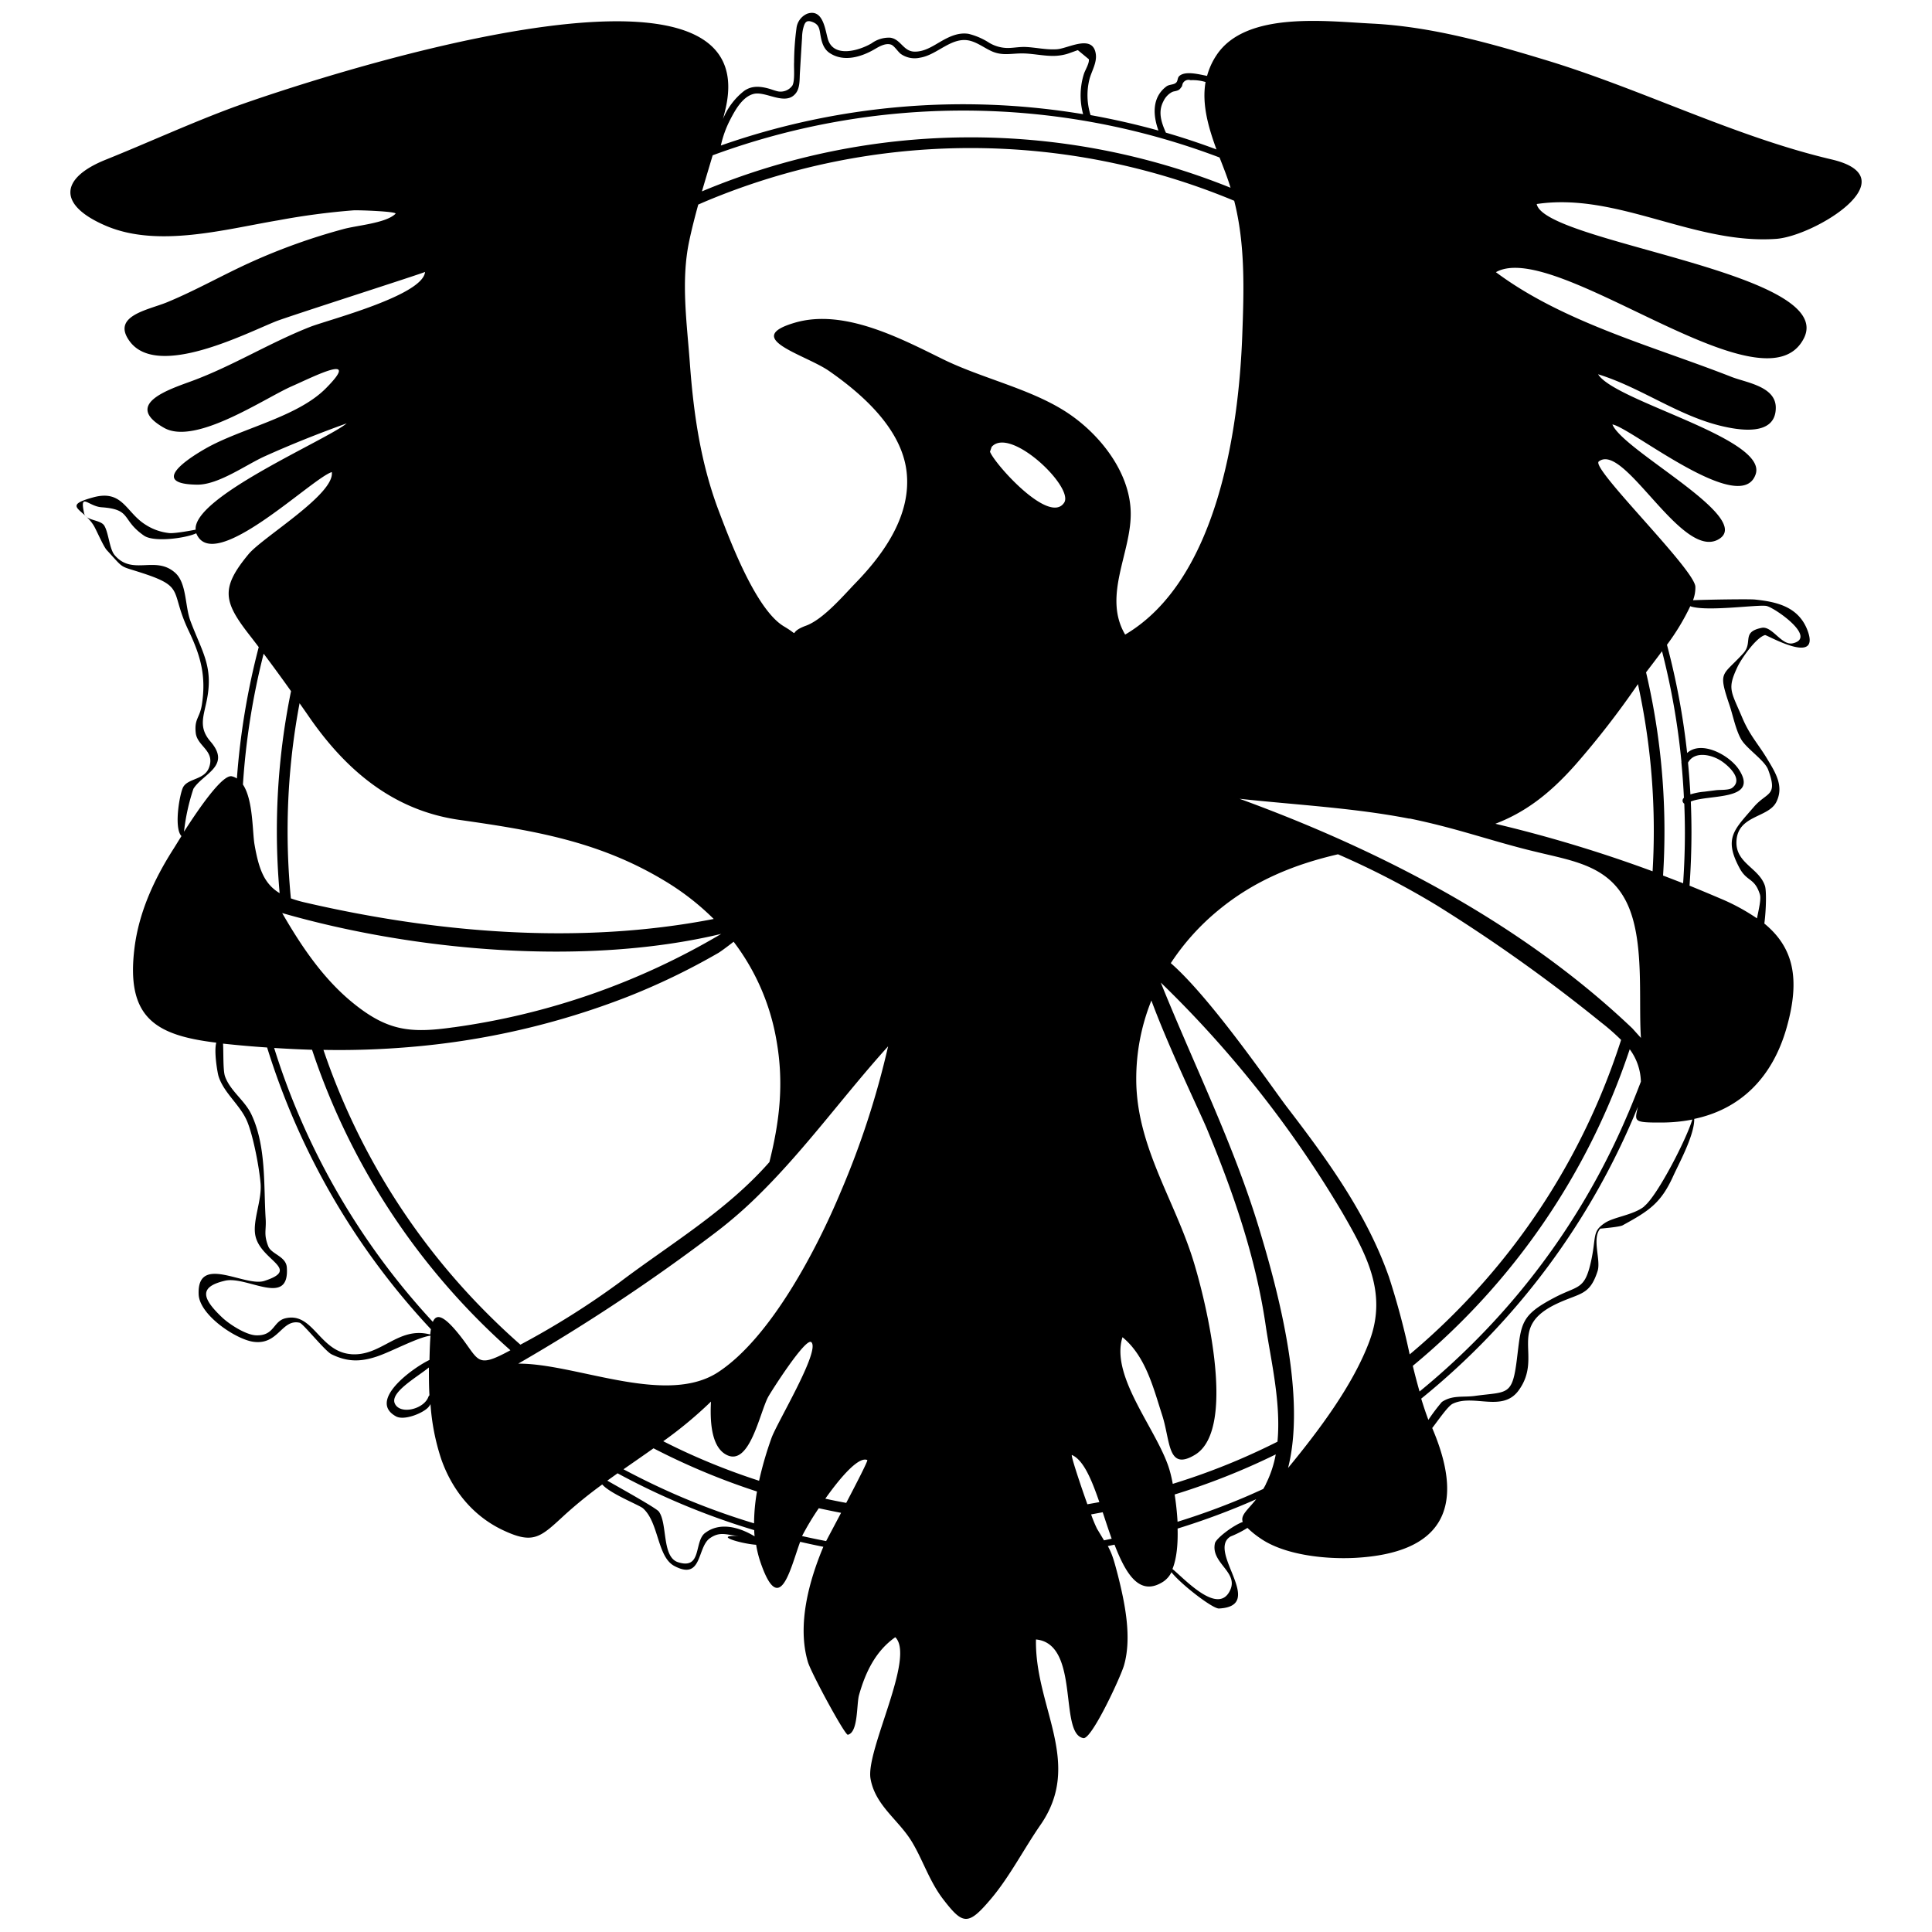 <svg xmlns="http://www.w3.org/2000/svg" viewBox="0 0 500 500"><title>raven-alliance</title><g id="Base"><path d="M459.65,61.82c9.89-.7,34.68-15.8,14.36-20.56-25.27-5.94-49.45-18.35-74.43-25.85C385.05,11,370.24,6.86,355,6.1c-11.89-.59-32.57-3.25-40.15,8.15a18.27,18.27,0,0,0-2.46,5.39h0c-1.89-.34-5.53-1.38-7.15,0-.55.48-.38,1.18-.77,1.65-.6.72-1.81.49-2.59,1.07-3.82,2.86-3.49,7.52-2.07,11.43q-8.63-2.39-17.57-4a17,17,0,0,1-.26-9.4c.55-2,1.91-4.15,1.62-6.35-.71-5.34-7.13-1.52-10-1.3-2.71.21-5.41-.45-8.11-.58-1.54-.07-3,.22-4.51.26A9.47,9.47,0,0,1,256,11.07a17.58,17.58,0,0,0-5.34-2.31c-2.44-.39-4.66.56-6.75,1.73-2.27,1.27-4.53,2.94-7.27,2.87-2.9-.07-3.52-3.27-6.29-3.61a7.63,7.63,0,0,0-4.78,1.46c-3.14,1.86-9.93,3.94-11.35-1.2-.7-2.51-1.27-7.84-5.32-6.46a4.65,4.65,0,0,0-2.78,3.82,67.92,67.92,0,0,0-.61,8.75c-.09,1.44.25,4.7-.43,6a3.74,3.74,0,0,1-3.68,1.54c-.84-.17-1.65-.51-2.48-.74-2.25-.61-4.39-.79-6.37.63a17.66,17.66,0,0,0-5.44,7.25c.2-.75.39-1.51.57-2.27,11.68-47.8-109-7.35-126.64-1C49.77,31.65,38.5,36.85,27.36,41.33c-11.91,4.79-12.49,11.75.06,17.11C40.91,64.2,58.29,59.32,72.1,57a183.85,183.85,0,0,1,19.33-2.56c1.6-.09,11.52.29,10.92.89-2.51,2.48-10.19,3-13.64,4a158.4,158.4,0,0,0-23.34,8.33C57.91,71,50.83,75.09,43.25,78.22c-4.85,2-14.57,3.5-9.67,10.13,7.2,9.74,30.08-2.1,37.83-5.19C74.54,81.91,110,70.56,110,70.37c-.49,6.1-25.13,12.42-29.7,14.21-10.53,4.13-20.08,10.14-30.7,14.05-5.78,2.13-17.87,6-7.15,12.09,8.12,4.64,26-7.67,33.12-10.78,5.44-2.38,18.11-8.89,8.85.47C77,108,62.29,110.86,53.12,116.13c-6,3.44-13.76,9.2-2,9.3,5.5,0,12.57-5.17,17.42-7.35,6.94-3.13,14-5.93,21.18-8.51-5.16,4.3-39.77,19-39.09,27.51-1.71.33-5.81,1.07-7,.86a14,14,0,0,1-6.18-2.29c-4.91-3.2-5.79-9-13.34-6.93-8.33,2.29-2.45,2.9.2,7.39.69,1.17,2.45,5.3,3.32,6.25,4.86,5.27,2.92,3.85,9.81,6.15,10.5,3.51,6.54,4.61,11.42,14.81,3.2,6.69,4.49,11.87,3.39,19-.55,3.56-2,3.64-1.59,7.39.42,3.5,5.11,4.57,3.41,9-1.19,3.1-5.29,2.71-6.62,4.91-.91,1.5-2.54,10.63-.49,12.76-1.05,1.66-1.85,3-2.21,3.54-4.89,7.71-8.77,16.15-9.93,25.29-2.3,18.2,5.41,22.72,21.15,24.63-.65,2.35.33,7.87.59,8.7,1.41,4.45,5.76,7.51,7.5,11.91,1.52,3.82,3,11.57,3.36,15.65.45,4.45-2.1,9.72-1.34,13.62,1.28,6.56,12,8.66,2.33,11.78-5.06,1.64-17.44-7.08-17,3.5.24,5.36,9.65,11.62,14.15,12.25,6.55.92,7.3-6,12-4.92.89.21,6.56,7.33,8.24,8.16,4.1,2,7.46,2,11.77.56,3.8-1.28,10.62-5,13.85-5.38-.15,1.72-.21,3.8-.27,6.09,0,.06,0,.13,0,.19-4.36,2.09-16.08,10.54-8.66,14.61,2.13,1.17,7.07-.87,8.39-2.4a4,4,0,0,0,.53-.78,57.44,57.44,0,0,0,2.79,14.26c2.78,7.92,8.12,14.64,15.89,18.33,8.06,3.83,9.75,1.89,16.15-4a116,116,0,0,1,9.62-7.79c2.14,2.45,9.6,5.32,10.57,6.19,4.11,3.68,3.63,12.53,8.08,14.9,7.26,3.86,5.85-4.76,9.17-7.15,2.81-2,4.56-.74,7.79-.61-7.42-.29.23,2,4.22,2.28a27.41,27.41,0,0,0,1.07,4.37c5,14.73,7.74,1.9,10.32-5.14q3,.69,6,1.29c-3.7,8.81-6.84,20.21-4,29.8.82,2.81,9.59,19,10.34,18.84,2.72-.59,2.22-7.86,2.9-10.29,1.65-5.84,4.26-11.36,9.38-14.95,5.27,5.22-7.68,29.25-6.41,36.6,1.21,6.94,7.18,10.58,10.65,16.25,2.86,4.68,4.58,10.34,8.18,15,5.11,6.63,6.43,6.87,12.38-.18,4.78-5.66,8.55-13,12.77-19.09,11.15-16.08-1.51-30.49-1.16-48,11.54,1.11,5.82,24.52,12.29,25.53,2.14.33,9.63-15.82,10.5-18.85,2.09-7.28.19-16.27-1.63-23.45-1-3.78-1.39-5.22-2.56-7.4l1.73-.36c3,7.76,6.54,13.5,12.64,9.55a6.3,6.3,0,0,0,2.09-2.42c2.44,3.11,10.67,9.48,12.3,9.39,12.42-.64-3.29-14.86,3-18.64a27.14,27.14,0,0,0,4.37-2.22,23.36,23.36,0,0,0,3.21,2.61c6.34,4.49,17.24,5.55,24.72,5.14,22.19-1.23,28.7-12.59,20.09-33.11l-.2-.49c1.64-2.13,4.08-5.69,5.28-6.27,5.43-2.63,12.84,2.3,17.06-3.43,6.58-9-3.41-16.33,10.16-22.59,5.87-2.71,8.27-2.05,10.29-8.31.93-2.86-1.54-8.41.69-11,0,0,5-.41,5.78-.85,6.83-3.74,9.93-5.72,13.12-12.78,1.45-3.2,5.49-10.54,5.43-14.77,12-2.53,20.27-10.72,23.92-23.65,3.61-12.75,1.69-20.77-5.78-26.91.49-3.67.56-8.53.16-9.74-1.52-4.65-7.56-5.83-7.38-11.44.22-6.92,8.23-6.1,10.32-10.27s-.35-7.81-2.43-11.27c-2.3-3.81-4.39-5.9-6.32-10.4-3-7.09-4-7.54-1.32-13.26.92-2,4.8-7.65,7.15-8.27.44-.11,14.29,8,11.07-1-2.29-6.38-8.11-7.62-13.71-8.2-1.48-.15-11.69,0-16,.18a9.14,9.14,0,0,0,.61-3.52c-.32-4.65-27.17-30.69-25-32.39,6.55-5.11,21.37,25.39,30.88,20.21,9.84-5.37-24.54-22.88-27.35-29.79,4.61.68,33.33,24.13,37.08,12.86,3.1-9.32-36.53-18.84-40.78-25.85,11,3.39,20.62,10.69,31.87,13.38,4.22,1,14.18,2.9,14.11-4.8-.05-5.46-7.68-6.42-11.43-7.89-20.14-7.91-43.51-14.06-61-27.11,15.44-8.78,69.49,37.33,79.71,17.09,8.62-17.08-67.25-24.74-69.15-34.73C418.56,49.69,438.38,63.32,459.65,61.82Zm-94.89,150c4.89,1,9.74,2.24,14.58,3.62,6,1.7,12,3.55,18.13,5,9.61,2.36,18.86,3.56,23.53,13.17s3,24.72,3.67,35l-2.22-2.47c-20.27-19.3-44.66-34.48-70.22-46.42-10.36-4.85-20.9-9.16-31.44-13C335.32,208.3,350.42,209.07,364.76,211.87Zm56.62,76.25a186.17,186.17,0,0,1-40,59.38,188.51,188.51,0,0,1-14,12.67c-.63-2.2-1.21-4.42-1.75-6.64a179.82,179.82,0,0,0,56.14-81.93,14.66,14.66,0,0,1,2.89,8.38Q423.07,284.08,421.37,288.12ZM301.07,26.25a5.33,5.33,0,0,1,1.69-2.08c.94-.65,1-.42,1.92-.73.65-.22.81-.58,1.21-1.1l.15-.59a1.65,1.65,0,0,1,2.07-1,11.59,11.59,0,0,1,3.79.45H312c-1,5.75.71,11.7,2.82,17.47-4.29-1.6-8.65-3.05-13.09-4.34C300.57,31.71,299.63,29,301.07,26.25ZM188.93,31.06c1.3-2.52,3.19-6,6.09-6.75,3.23-.83,8.34,3.3,11-.26,1.06-1.44.89-3.61,1-5.28.18-3,.36-6,.55-9a11.94,11.94,0,0,1,.21-2.07c.42-1.71.72-2.69,2.51-2s1.77,1.88,2.07,3.54.78,3.42,2.34,4.47c3.67,2.46,8.29,1,11.7-1,1.15-.68,2.8-1.64,4.21-1.16.79.27,1.71,1.75,2.48,2.38a6.25,6.25,0,0,0,5,1c4.55-.7,8.31-5.69,13.11-4.34,2,.56,3.68,1.9,5.56,2.72,2.51,1.09,4.63.59,7.27.52,2.89-.08,5.72.66,8.61.64A13.15,13.15,0,0,0,276,14c.58-.16,1.13-.38,1.69-.58s.84-.31,1.26-.44l2.84,2.35c.18,1-.93,2.77-1.25,3.73a17.76,17.76,0,0,0-.69,3,18.61,18.61,0,0,0,.46,7.49,189.26,189.26,0,0,0-93.75,8.11A26.89,26.89,0,0,1,188.93,31.06Zm-4.49,9.13a187.32,187.32,0,0,1,131.18.57c1,2.56,2,5.08,2.75,7.52l.09.31a179.9,179.9,0,0,0-136.8.94C182.57,46.42,183.51,43.31,184.44,40.19Zm-65.52,172c19.15,2.72,36,5.51,52.87,15.64a66.45,66.45,0,0,1,12.92,10c-34.83,6.79-71.92,3.58-105.78-4.27a31.27,31.27,0,0,1-3.65-1.06c-.56-5.76-.85-11.56-.85-17.4A177.92,177.92,0,0,1,77.53,182c.75,1.07,1.51,2.14,2.25,3.22C89.41,199.26,101.72,209.75,118.92,212.19Zm-1.54,53.67c-11.22,1.6-17.18,1-26.35-6.56-7.54-6.22-13.15-14.59-18-23,34.41,9.9,78.58,13.77,113.63,5.39A185.37,185.37,0,0,1,117.38,265.87Zm72.48-22.14a58.31,58.31,0,0,1,11.06,25.37c2.09,11.58.71,21.59-1.8,31.66l-.09.1c-11.17,12.66-25.56,21.08-38.86,31.15A209.53,209.53,0,0,1,134.68,348q-4.35-3.83-8.47-7.95a176.15,176.15,0,0,1-37.88-56.19q-2.54-6-4.62-12.15a216.19,216.19,0,0,0,22-.71,200.92,200.92,0,0,0,56.6-13,175.5,175.5,0,0,0,23.33-11.23C186,246.62,187.78,245.35,189.86,243.72ZM72.37,231.15c-3.94-2.39-5.38-6.11-6.5-12.59-.58-3.35-.33-11.53-3-15.52a185.66,185.66,0,0,1,5.36-33.87q3.62,4.82,7.09,9.7a180.39,180.39,0,0,0-3.67,36.25C71.65,220.52,71.9,225.86,72.37,231.15Zm-22.32-27c2.41-3.92,9.92-5.88,4.42-12.25-3.21-3.72-1.74-6.54-.89-11,1.63-8.52-1.34-12.31-4.29-20.18-1.46-3.91-.94-9.85-4-12.52-5.11-4.51-11,.87-15.61-4.52-1.37-1.59-1.54-5.73-2.69-7.64-1-1.61-4.79-1.24-5.22-3.21-1.21-5.58,1.1-1.79,4.51-1.55,7.95.56,5,3.21,11,7.35,2.6,1.79,10.89.64,13.51-.62,4.38,10.9,29.77-14.13,35.08-15.84C86.71,127.9,68,139,64.34,143.4c-7.24,8.74-6.55,12.23.11,20.8q1.27,1.63,2.51,3.27a188,188,0,0,0-5.65,34,4.24,4.24,0,0,0-1.3-.56c-2.43-.59-8.59,8.4-12.39,14.33A53.59,53.59,0,0,1,50.05,204.16Zm40.74,146.3c-8.16-.67-9.75-11-16.95-9.27-3.22.79-2.79,4.58-7.58,4.4-2.61-.1-6.88-2.82-8.81-4.66-5.34-5.07-5.86-7.92.78-9.47,5.68-1.33,16.74,7,16-3.43-.19-2.89-4-3.43-4.8-5.47-1.26-3.25-.48-4.1-.68-7.16-.54-8.52.2-18.77-3.7-27-1.71-3.62-5.42-6-6.8-9.78-.57-1.53-.38-6.36-.53-8.52q5.7.62,11.41,1A188.25,188.25,0,0,0,111.52,344q-.1.64-.18,1.37C103,343.15,98.72,351.12,90.79,350.46Zm20.07,11.07c-1.16,3.17-7.22,4.67-8.65,1.78s5.5-6.74,8.79-9.4c0,2.36,0,4.78.14,7.21A.71.71,0,0,0,110.87,361.53Zm20.95-11.92c-8.72,4.7-7.72,2.37-12.94-4.16-4.05-5.06-5.93-5.53-6.85-3.34a185.87,185.87,0,0,1-34.88-54q-3.52-8.32-6.19-16.89,4.9.32,9.81.47a179.74,179.74,0,0,0,51.33,77.76Zm50.64,47.15c-2.87,2.21-.71,9.58-7,7.54-4.21-1.37-2.66-10-4.94-13.1-.66-.89-9.59-5.85-13.34-8l2.66-1.9A187.34,187.34,0,0,0,195.19,396c0,.53.05,1.07.1,1.6C191.27,395.18,186.25,393.82,182.45,396.76Zm12.7-2.51a185.34,185.34,0,0,1-18.6-6.72c-5.19-2.2-10.25-4.64-15.19-7.27,2.59-1.81,5.19-3.6,7.77-5.43A178.22,178.22,0,0,0,195.91,386,49.51,49.51,0,0,0,195.15,394.25Zm4.52-22.1a91.14,91.14,0,0,0-3.22,11.08c-4.74-1.54-9.43-3.27-14.05-5.23q-5.48-2.31-10.75-5A106.77,106.77,0,0,0,184,362.73c-.36,6.65.58,12,4,13.77,6,3.14,8.59-10.87,10.81-15,.65-1.2,9.73-15.52,11.17-14.14C212.35,349.59,201.06,368.22,199.67,372.14Zm14.13,26.69q-3.13-.6-6.23-1.3a70.59,70.59,0,0,1,4.33-7.2q2.87.63,5.77,1.19C216.09,394.51,214.64,397.25,213.8,398.83Zm5.21-9.88q-2.72-.5-5.42-1.09c3.91-5.53,8.63-11,10.86-10C224.68,378,221.89,383.44,219,388.95ZM217.6,308.4c-6.12,14.7-18.11,37.79-31.74,46.71-.35.23-.71.45-1.07.65-13.68,7.65-36.17-2.94-50.67-2.85a486.22,486.22,0,0,0,51-33.88A113.33,113.33,0,0,0,197,308.62c11.81-11.75,21.84-25.68,32.84-37.83A220,220,0,0,1,217.6,308.4Zm57.81-178.32c-3.81,5.86-18-10-19.2-13.18l.43-1.25C261.45,110.23,278,126.08,275.41,130.08Zm2,246.47c3,1.3,5.09,6.35,7.1,12.19-1,.2-2.06.38-3.1.56C279.4,383.64,277,376.37,277.42,376.55Zm8.3,22.09c-.49-.83-1.07-1.79-1.8-3a33.81,33.81,0,0,1-1.53-3.71l3-.56c.76,2.29,1.52,4.63,2.32,6.85ZM275.4,106.28C266.06,100.44,254,97.86,244,92.95c-10.94-5.38-25.61-13.15-38.28-9.44-13.94,4.07,2.76,8.24,8.9,12.54,8.62,6,18.71,14.94,20,26s-5.64,21-13,28.62c-3.39,3.5-8.55,9.63-13.06,11.27-5.15,1.88-.9,3-5.66.18-7.31-4.33-14.05-22.44-16.86-29.83-4.71-12.42-6.55-25.2-7.51-38.37-.76-10.38-2.34-21.21-.17-31.5.67-3.17,1.48-6.33,2.35-9.48l1.7-.74a177.34,177.34,0,0,1,137-.24c2.9,11.36,2.52,23.22,2.08,35-.92,24.53-6.55,63.27-30.3,77.27-5.88-9.94,1.59-21.16,1.44-31.5C292.5,122,284.23,111.8,275.4,106.28Zm46.21,287.6c-2.68,1-6.91,4.31-7.18,5.5-1.15,5.06,6,7.39,4,12-3,7-11.84-2.75-15-5.32,1.12-2.76,1.44-6.59,1.33-10.47A187.31,187.31,0,0,0,325.1,388C322.88,390.81,321,392.09,321.62,393.88Zm6-9.77c-.22.44-.45.84-.68,1.23-1.64.75-3.28,1.49-4.95,2.2q-8.49,3.59-17.23,6.29c-.14-2.48-.42-4.92-.75-7.06a178.88,178.88,0,0,0,26.16-10.37A28.54,28.54,0,0,1,327.59,384.1Zm3-11q-5.2,2.62-10.6,4.91-8.13,3.43-16.5,6c-.23-1.23-.47-2.28-.67-3-2.66-10.2-15.67-24.47-12.34-34.95,6,4.9,8,13.15,10.26,20.14,2.19,6.71,1.32,14.62,8.5,10.29,11.37-6.85,2.23-42.25-.88-51.66-5.06-15.32-14.26-28.74-14.32-45.41a54.24,54.24,0,0,1,3.92-20.5c4.55,12.32,12.77,29.36,14.35,33.17,6.83,16.46,12.66,33.26,15.24,51C328.88,351.94,331.57,363,330.61,373.08Zm23.87-26.2c-4.28,11.6-13.35,23.53-21.13,33,4.64-18.3-2.25-44.79-7.62-62.39-6.64-21.76-16.84-42.18-25.32-63.23a284.43,284.43,0,0,1,47,59.56C353.6,324.57,359.06,334.5,354.48,346.89Zm4.9-16.65C353.63,314,343.42,300,333,286.42c-3.47-4.52-19.48-28-30-37.16a61,61,0,0,1,12.27-13.66c9.39-7.77,19.84-11.93,31-14.51a214.64,214.64,0,0,1,25.57,13.22,418.2,418.2,0,0,1,42.44,30.22,56.84,56.84,0,0,1,5.26,4.6q-2.4,7.49-5.48,14.79A176.15,176.15,0,0,1,376.2,340.1q-5.49,5.49-11.38,10.42A196.75,196.75,0,0,0,359.38,330.23Zm66.11-18c-2.89,2.24-7.77,2.66-10.16,4.25-3.47,2.32-2.07,3.54-3.7,10.48s-3.37,5.67-9.4,8.86c-8.76,4.62-8.51,6.56-9.65,15.83-1.2,9.72-2.36,8.42-10.94,9.59-3,.4-5.77-.27-8.49,1.56a51.73,51.73,0,0,0-3.49,4.63c-.68-1.81-1.29-3.65-1.85-5.49a189,189,0,0,0,56.08-75.54c-.85,3.83-1.32,4.12,6.28,4.08a40.88,40.88,0,0,0,7.79-.77C436.58,294.56,428.9,309.56,425.49,312.2Zm12-155.35c4.3,1.47,17.73-.54,19.71-.08,2.16.5,13.17,8.15,6.8,9.65-2.91.69-5.34-4.52-8.05-4-5.39,1.09-2.18,3.72-4.78,6.59-5.47,6-6.61,4.44-3.57,13.44.89,2.65,1.6,6.37,3,8.81s6.1,5.44,7,7.89c2.6,7-.32,5.65-3.74,9.66-5,5.83-7.86,8-3.65,15.82,1.93,3.58,3.89,2.41,5.26,6.83.34,1.11-.27,3.68-.77,6.15a53.18,53.18,0,0,0-9.54-5.16q-4-1.71-7.91-3.3.49-6.83.5-13.78,0-4-.17-8c4.72-1.92,17.76-.11,12.45-8.27-2.4-3.68-9.65-7.68-13.4-4.29a187.47,187.47,0,0,0-5.22-28A59.27,59.27,0,0,0,437.46,156.85Zm-.61,40.43c1.67-3,5.92-2.07,8.39-.53,1.77,1.1,6.12,4.83,3,7.1-.86.63-3.12.46-4.21.6l-3,.38a16.4,16.4,0,0,0-3.58.7Q437.24,201.38,436.85,197.28Zm-6.73-28.72a185.08,185.08,0,0,1,5,28.49.82.82,0,0,0,0,.29q.43,4.51.65,9.07l0,0a.93.93,0,0,0,.09,1.52c.1,2.48.16,5,.16,7.47,0,4.4-.16,8.78-.46,13.13q-2.59-1-5.19-2,.36-5.65.36-11.41A179.89,179.89,0,0,0,426,174C427.13,172.51,428.59,170.62,430.12,168.55ZM407.9,197.71a223.23,223.23,0,0,0,16-20.66A177,177,0,0,1,428,215.11q0,5.21-.31,10.38A349.86,349.86,0,0,0,387,213.19C394.31,210.38,400.72,205.87,407.9,197.71Z"/></g></svg>